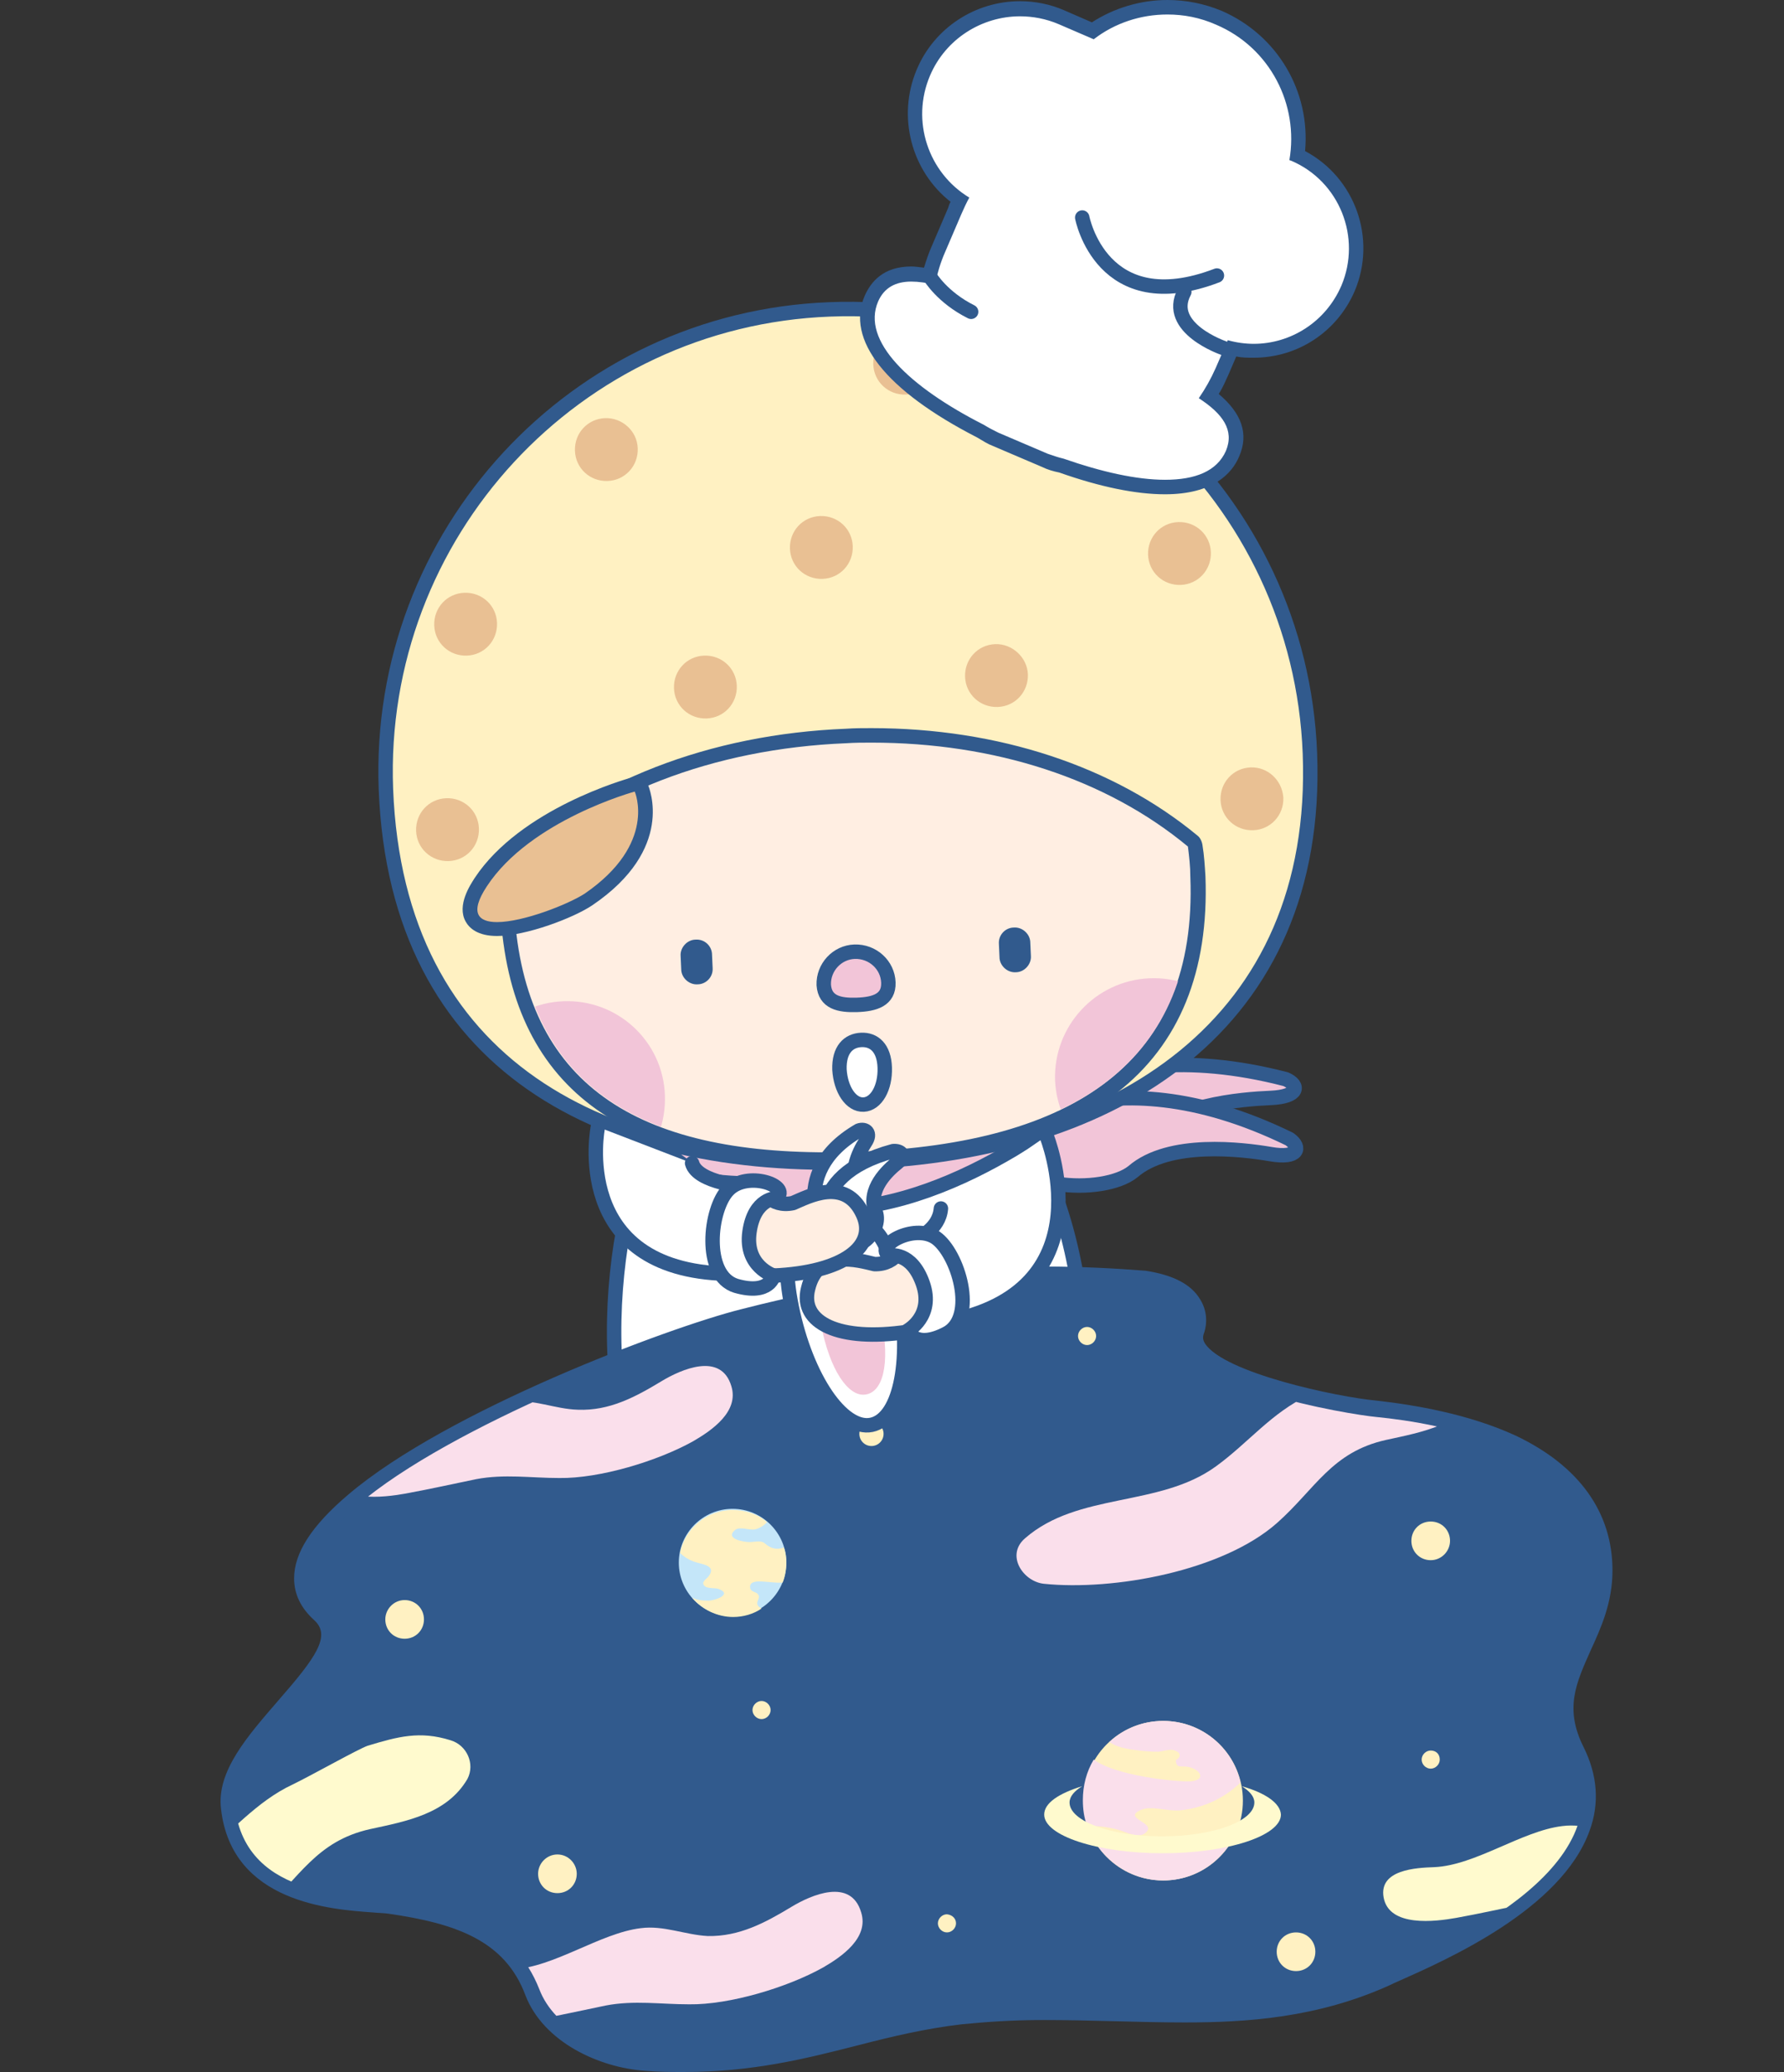 <?xml version="1.0" encoding="utf-8"?>
<!-- Generator: Adobe Illustrator 16.0.0, SVG Export Plug-In . SVG Version: 6.00 Build 0)  -->
<!DOCTYPE svg PUBLIC "-//W3C//DTD SVG 1.1//EN" "http://www.w3.org/Graphics/SVG/1.1/DTD/svg11.dtd">
<svg version="1.1" xmlns="http://www.w3.org/2000/svg" xmlns:xlink="http://www.w3.org/1999/xlink" x="0px" y="0px" width="295.4px"
	 height="342.9px" viewBox="0 0 295.4 342.9" enable-background="new 0 0 295.4 342.9" xml:space="preserve">
<rect x="0" y="0" width="295.4" height="342.9" fill="#333333" stroke="none"/>
<g id="bg">
</g>
<g id="info">
	<g>
		
			<path fill="#F2C5D8" stroke="#315A8D" stroke-width="2.39" stroke-linecap="round" stroke-linejoin="round" stroke-miterlimit="10" d="
			M165.9,188.1c0,0,13.4-18.2,47-9.5c2.3,1,2.2,2.9-2.5,3.1c-4.7,0.2-16.9,1.1-21.8,7.4C184.7,193.8,168.6,196.4,165.9,188.1z"/>
		
			<path fill="#F2C5D8" stroke="#315A8D" stroke-width="2.39" stroke-linecap="round" stroke-linejoin="round" stroke-miterlimit="10" d="
			M165.5,188.5c0,0,16.8-15.2,48,0c2,1.4,1.5,3.3-3.1,2.5c-4.7-0.8-16.8-2.3-22.8,2.9C182.8,197.8,166.4,197.2,165.5,188.5z"/>
		
			<path fill="#FFEEE2" stroke="#315A8D" stroke-width="2.39" stroke-linecap="round" stroke-linejoin="round" stroke-miterlimit="10" d="
			M111,192.9c0,0-8.6,19.5-8.4,29.9c0.2,10.6,4.1,20.9,14.6,26.7l1.4,13.4c0,0,1.3,11.6,7.7,11.6c7.4,0,8.1-10.7,8.1-10.7l0.7-9.4
			c1.6,0.1,3.2,0.2,5,0.2h0.8c2.1,0,4-0.1,5.9-0.2l0.7,9.5c0,0,0.7,10.7,8.1,10.7c6.4,0,7.7-11.6,7.7-11.6l1.5-14
			c9.7-5.9,13.4-15.8,13.6-26.1c0.2-10.4-8.5-29.9-8.5-29.9"/>
		<g>
			
				<path fill="#FFFFFF" stroke="#315A8D" stroke-width="2.39" stroke-linecap="round" stroke-linejoin="round" stroke-miterlimit="10" d="
				M111.3,244.2c0,0,3.9,18.3,6.6,19.9c2.7,1.6,18.4,3,18.6,1.6c0.1-1.4,1.7-10.5,1.7-10.5l6.7-0.9v11.9c0,0,13.2,2.9,18.7,1
				c5.4-1.9,8.4-24.8,8.4-24.8L111.3,244.2z"/>
			
				<path fill="#FFEEE2" stroke="#315A8D" stroke-width="2.39" stroke-linecap="round" stroke-linejoin="round" stroke-miterlimit="10" d="
				M130.6,253.5c0,0,8.5,2.5,19.6,0"/>
		</g>
		<path fill="#315A8D" d="M143.4,230.9c-0.3,0.3-0.7,0.4-1.3,0.4l-0.8,0l0,0.7c0,0.6-0.2,1.1-0.4,1.3c-0.4,0.4-0.8,0.4-1.1,0
			c-0.2-0.3-0.4-0.7-0.4-1.4l0.1-0.6l-0.7,0c-0.7,0-1.1-0.2-1.4-0.4c-0.4-0.4-0.4-0.8,0-1.1c0.2-0.3,0.7-0.4,1.4-0.3h0.7l0-0.8
			c0-0.6,0.2-1,0.4-1.2c0.4-0.4,0.7-0.4,1.1-0.1c0.3,0.3,0.4,0.7,0.3,1.3l0,0.8l0.8,0c0.6,0,1,0.1,1.3,0.4
			C143.8,230.2,143.8,230.5,143.4,230.9z"/>
		<g>
			
				<path fill="#FFFFFF" stroke="#315A8D" stroke-width="2.39" stroke-linecap="round" stroke-linejoin="round" stroke-miterlimit="10" d="
				M112.6,184.9c-10.1,2-16.1,46.6-4.8,61.7c7.5,2.7,57.6,1.8,66.2-1.4c9.3-3.5,7.4-47.1-8.1-62.3
				C157.6,184.5,116.7,184,112.6,184.9z"/>
			<g>
				
					<path fill="#FFFFFF" stroke="#315A8D" stroke-width="2.39" stroke-linecap="round" stroke-linejoin="round" stroke-miterlimit="10" d="
					M126.1,220.8c0,1.3-1.1,2.4-2.4,2.4c-1.3,0-2.4-1.1-2.4-2.4c0-1.3,1.1-2.4,2.4-2.4C125,218.5,126.1,219.5,126.1,220.8z"/>
				
					<path fill="#FFFFFF" stroke="#315A8D" stroke-width="2.39" stroke-linecap="round" stroke-linejoin="round" stroke-miterlimit="10" d="
					M126.1,209.6c0,1.3-1.1,2.4-2.4,2.4c-1.3,0-2.4-1.1-2.4-2.4s1.1-2.4,2.4-2.4C125,207.2,126.1,208.2,126.1,209.6z"/>
				
					<path fill="#FFFFFF" stroke="#315A8D" stroke-width="2.39" stroke-linecap="round" stroke-linejoin="round" stroke-miterlimit="10" d="
					M155.4,220.8c0,1.3-1.1,2.4-2.4,2.4c-1.3,0-2.4-1.1-2.4-2.4c0-1.3,1.1-2.4,2.4-2.4C154.3,218.5,155.4,219.5,155.4,220.8z"/>
				
					<path fill="#FFFFFF" stroke="#315A8D" stroke-width="2.39" stroke-linecap="round" stroke-linejoin="round" stroke-miterlimit="10" d="
					M126.1,233.7c0,1.3-1.1,2.4-2.4,2.4c-1.3,0-2.4-1.1-2.4-2.4s1.1-2.4,2.4-2.4C125,231.3,126.1,232.3,126.1,233.7z"/>
				
					<path fill="#FFFFFF" stroke="#315A8D" stroke-width="2.39" stroke-linecap="round" stroke-linejoin="round" stroke-miterlimit="10" d="
					M155.4,233.7c0,1.3-1.1,2.4-2.4,2.4c-1.3,0-2.4-1.1-2.4-2.4s1.1-2.4,2.4-2.4C154.3,231.3,155.4,232.3,155.4,233.7z"/>
				
					<path fill="#FFFFFF" stroke="#315A8D" stroke-width="2.39" stroke-linecap="round" stroke-linejoin="round" stroke-miterlimit="10" d="
					M155.4,209.6c0,1.3-1.1,2.4-2.4,2.4c-1.3,0-2.4-1.1-2.4-2.4s1.1-2.4,2.4-2.4C154.3,207.2,155.4,208.2,155.4,209.6z"/>
			</g>
		</g>
		<g>
			<path fill="#315A8D" d="M113.4,341.7c-2.1,0-4.3-0.1-6.4-0.2c-7-0.5-15.9-4.4-18.7-11.7c-3.7-9.6-12.1-12.6-23.7-14.3
				c-0.6-0.1-1.6-0.1-2.6-0.2c-7.3-0.5-22.4-1.5-24.1-16c-0.7-5.8,4.4-11.5,9.2-17.1c6.2-7.1,9.7-11.6,5.8-15
				c-1.9-1.7-2.9-3.7-2.9-6c0-3.8,2.8-8,8.5-12.9c16.2-13.9,52.7-27.5,64.5-30.5c18.2-4.7,35-7,50-7c5.9,0,11.5,0.4,16.8,1.1
				c4.1,0.6,6.8,2,8.1,4.1c1.3,2.1,0.7,4.2,0.5,4.8c-0.3,0.9-0.2,1.7,0.3,2.5c3.7,5.8,24,9.5,29.4,10c11.4,1.1,38,6,37.9,26.8
				c0,5-1.8,8.9-3.5,12.7c-2.5,5.4-4.6,10.1-1.2,17c2.2,4.3,2.5,8.7,0.9,13c-4.5,12.4-23.8,21-31.1,24.2l-1.3,0.6
				c-11.9,5.4-23.7,6.1-33.5,6.1c0,0,0,0,0,0c-3.8,0-7.8-0.1-11.6-0.2c-3.9-0.1-7.9-0.2-11.9-0.2c-5.2,0-9.5,0.2-13.6,0.7
				c-6.1,0.7-11.6,2-17.4,3.5C133.3,339.5,124.5,341.7,113.4,341.7z"/>
			<path fill="#315A8D" d="M172.9,212c5.6,0,11.2,0.3,16.6,1.1c9.4,1.3,8,6.6,7.7,7.4c-3.2,8.9,26.3,13.7,30.7,14.1
				c10,1,36.9,5.2,36.8,25.6c0,11.7-10.7,17.9-4.6,30.2c9.6,19.3-23,32.6-30.9,36.1c-11,5-22,6-33.1,6c-7.7,0-15.5-0.5-23.4-0.5
				c-4.5,0-9.1,0.2-13.8,0.7c-15.2,1.7-27.2,7.9-45.7,7.9c-2,0-4.1-0.1-6.3-0.2c-6.9-0.5-15.2-4.4-17.7-11
				c-4-10.4-13.5-13.5-24.7-15c-5.1-0.7-23.9,0.4-25.7-15.2c-1.3-11.5,23.9-24.7,14.7-32.8c-6-5.3,0-12.3,5.6-17.1
				c15.4-13.3,51.1-26.9,64-30.2C137.6,215.3,155.4,212,172.9,212 M172.9,209.6c-15.1,0-32,2.4-50.3,7.1c-11.9,3-48.6,16.7-65,30.7
				c-6,5.1-8.9,9.6-8.9,13.8c0,2.6,1.1,4.9,3.3,6.9c2.9,2.6,0.3,6.2-5.9,13.3c-5,5.8-10.3,11.7-9.5,18c1.8,15.5,18.2,16.6,25.2,17.1
				c1,0.1,1.9,0.1,2.5,0.2c11.1,1.6,19.3,4.4,22.7,13.5c3,7.8,12.3,12,19.8,12.5c2.2,0.2,4.4,0.2,6.5,0.2c11.3,0,20.1-2.2,28.7-4.4
				c5.8-1.5,11.3-2.8,17.3-3.5c4.1-0.4,8.4-0.7,13.5-0.7c4,0,8,0.1,11.8,0.2c3.8,0.1,7.8,0.2,11.6,0.2c10,0,21.9-0.7,34-6.2
				c0.4-0.2,0.8-0.4,1.3-0.6c8.1-3.6,27-11.9,31.7-24.9c1.7-4.6,1.3-9.3-1-13.9c-3.2-6.4-1.2-10.6,1.2-16c1.7-3.7,3.6-7.9,3.6-13.2
				c0-9.6-5.5-17.3-16-22.3c-7.8-3.6-16.8-5.1-23-5.8c-6.6-0.6-25.4-4.6-28.5-9.5c-0.4-0.7-0.3-1.1-0.2-1.5c0.3-0.7,1-3.3-0.6-5.8
				c-1.5-2.5-4.5-4-9-4.7C184.6,209.9,178.9,209.6,172.9,209.6L172.9,209.6z"/>
		</g>
		<g>
			<g>
				<path fill="#C4E6F9" d="M130.2,258.6c0,4.9-4,8.9-8.9,8.9c-4.9,0-8.9-4-8.9-8.9c0-4.9,4-8.9,8.9-8.9
					C126.2,249.7,130.2,253.7,130.2,258.6z"/>
				<path fill="#FFF1C2" d="M125.5,265.7c-0.4-0.6,0.4-1.2,0.1-1.7c-0.3-0.7-1.4-0.4-1.4-1.4c0-1.6,3.4-0.5,5.4-0.7
					c0.4-1,0.6-2.2,0.6-3.3c0-0.9-0.1-1.7-0.4-2.5c-0.8,0.3-1.7,0.3-2.5-0.2c-0.7-0.4-0.7-0.8-1.7-0.8c-0.5,0-1,0.1-1.5,0.1
					c-0.9,0-4-0.5-2.5-1.9c0.8-0.8,2.4,0,3.4-0.2c0.6-0.1,1.5-0.6,2-1.2c-1.5-1.3-3.5-2-5.7-2c-4.3,0-7.9,3.1-8.7,7.1
					c0.6,0.6,1.4,1.1,2.2,1.4c1.3,0.5,4,0.6,2.5,2.5c-0.4,0.5-1.2,0.9-0.7,1.5c0.5,0.6,1.9,0.3,2.5,0.6c2.2,0.9-0.8,1.9-1.8,1.9
					c-1,0-1.9-0.1-2.7-0.5c1.6,1.9,4.1,3.2,6.8,3.2c1.7,0,3.4-0.5,4.7-1.4C125.8,266,125.6,265.9,125.5,265.7z"/>
			</g>
			<g>
				<path fill="#FFF1C2" d="M205.8,298c0,7.3-5.9,13.2-13.2,13.2c-7.3,0-13.2-5.9-13.2-13.2c0-7.3,5.9-13.2,13.2-13.2
					C199.9,284.8,205.8,290.7,205.8,298z"/>
				<g>
					<path fill="#FADFEB" d="M185.1,302.8c1.3,0.3,3.5,1.7,4.7,0.4c1.7-1.6-4.2-2.3-0.8-3.7c1.7-0.7,4.4,0.3,6.4,0.1
						c3.9-0.4,7.3-2,10-4.6c-1.3-5.9-6.6-10.2-12.8-10.2c-3.4,0-6.6,1.3-8.9,3.5c1.2,0.8,2.6,1.1,4.2,1.3c1.3,0.2,2.6,0.3,3.9,0.3
						c0.8-0.1,1.7-0.4,2.4-0.3c0.4,0.1,1,0.3,1.1,0.7c0.2,0.7-0.6,0.8-0.6,1.1c0.1,1.3,0.9,0.8,2,1c2.1,0.4,3.1,2.2,0.4,2.4
						c-2.4,0.1-12.3-0.9-16-3.6c-1.2,2-1.8,4.3-1.8,6.7c0,1.5,0.2,2.9,0.7,4.3C181.6,302.1,183.7,302.4,185.1,302.8z"/>
					<path fill="#FADFEB" d="M204.1,303.1c-4.4,1.9-9.3,3.3-14.1,3.3c-2.6,0-5.6-0.3-8.2-1.1c-0.1,0-0.1,0-0.2,0
						c2.4,3.5,6.4,5.9,11,5.9c5.6,0,10.3-3.5,12.3-8.4C204.6,302.9,204.4,303,204.1,303.1z"/>
				</g>
			</g>
		</g>
		<g>
			<path fill="#FFF1C2" d="M181.5,221.1c0,0.8-0.7,1.5-1.5,1.5c-0.8,0-1.5-0.7-1.5-1.5c0-0.8,0.7-1.5,1.5-1.5
				C180.8,219.6,181.5,220.3,181.5,221.1z"/>
			<path fill="#FFF1C2" d="M238.4,291.2c0,0.8-0.7,1.5-1.5,1.5c-0.8,0-1.5-0.7-1.5-1.5c0-0.8,0.7-1.5,1.5-1.5
				C237.8,289.7,238.4,290.3,238.4,291.2z"/>
			<path fill="#FFF1C2" d="M158.3,318.3c0,0.8-0.7,1.5-1.5,1.5c-0.8,0-1.5-0.7-1.5-1.5c0-0.8,0.7-1.5,1.5-1.5
				C157.7,316.9,158.3,317.5,158.3,318.3z"/>
			<path fill="#FFF1C2" d="M127.6,283c0,0.8-0.7,1.5-1.5,1.5c-0.8,0-1.5-0.7-1.5-1.5c0-0.8,0.7-1.5,1.5-1.5
				C126.9,281.5,127.6,282.2,127.6,283z"/>
			
				<circle fill="#FFF1C2" stroke="#315A8D" stroke-width="2.39" stroke-linecap="round" stroke-linejoin="round" stroke-miterlimit="10" cx="144.3" cy="237.3" r="3.2"/>
			<path fill="#FFF1C2" d="M240.1,255c0,1.7-1.4,3.2-3.2,3.2c-1.8,0-3.2-1.4-3.2-3.2c0-1.8,1.4-3.2,3.2-3.2
				C238.7,251.8,240.1,253.2,240.1,255z"/>
			<path fill="#FFF1C2" d="M70.2,268c0,1.8-1.4,3.2-3.2,3.2c-1.8,0-3.2-1.4-3.2-3.2c0-1.7,1.4-3.2,3.2-3.2
				C68.8,264.8,70.2,266.2,70.2,268z"/>
			<path fill="#FFF1C2" d="M95.5,310.1c0,1.8-1.4,3.2-3.2,3.2s-3.2-1.4-3.2-3.2c0-1.7,1.4-3.2,3.2-3.2S95.5,308.4,95.5,310.1z"/>
			<path fill="#FFF1C2" d="M217.8,323c0,1.8-1.4,3.2-3.2,3.2c-1.8,0-3.2-1.4-3.2-3.2c0-1.8,1.4-3.2,3.2-3.2
				C216.4,319.8,217.8,321.2,217.8,323z"/>
		</g>
		
			<path fill="#F2C5D8" stroke="#315A8D" stroke-width="2.39" stroke-linecap="round" stroke-linejoin="round" stroke-miterlimit="10" d="
			M104.4,184.2c0,0,10.4,16.2,32.8,15.9c22.4,0,44.3-19.7,44.3-19.7L104.4,184.2z"/>
		<g>
			
				<path fill="#FFF1C2" stroke="#315A8D" stroke-width="2.39" stroke-linecap="round" stroke-linejoin="round" stroke-miterlimit="10" d="
				M216.9,124.7c1.7,44.9-32.1,66-74.4,67.6c-42.2,1.6-76.8-15.6-78.6-61.7c-1.6-42.2,31.3-77.8,73.5-79.4
				C179.7,49.5,215.3,82.5,216.9,124.7z"/>
			<g>
				<path fill="#FFEEE2" d="M137,191.8c-34.5,0-51.9-13.9-53-42.4c-0.1-1.6,0-3.3,0-5.2c0-0.3,0.1-0.6,0.4-0.8
					c13.6-13.1,33.5-20.9,55.8-21.7c1.4-0.1,2.8-0.1,4.1-0.1c20.7,0,39.6,6.2,53.2,17.4c0.2,0.2,0.4,0.5,0.4,0.8
					c0.2,1.8,0.4,3.5,0.4,5.1c0.6,15.3-4.2,27-14.1,34.8c-9.2,7.2-23.3,11.2-41.7,11.9C140.6,191.8,138.8,191.8,137,191.8
					C137,191.8,137,191.8,137,191.8z"/>
				<path fill="#315A8D" d="M144.3,122.9c20.4,0,38.9,6,52.4,17.2c0.2,1.6,0.4,3.3,0.4,5c1.2,30.8-19.4,44.1-54.7,45.5
					c-1.9,0.1-3.7,0.1-5.5,0.1c-32.6,0-50.6-12.1-51.8-41.3c-0.1-1.7,0-3.4,0-5c13.5-13,33-20.5,55-21.4
					C141.6,122.9,143,122.9,144.3,122.9 M144.3,120.5c-1.4,0-2.8,0-4.2,0.1c-22.6,0.9-42.7,8.7-56.6,22c-0.4,0.4-0.7,1-0.7,1.6
					c-0.1,1.9-0.1,3.6,0,5.3c1.1,29.3,18.8,43.6,54.2,43.6c1.8,0,3.7,0,5.6-0.1c18.7-0.7,33-4.8,42.4-12.2
					c10.3-8,15.2-20.1,14.6-35.8c-0.1-1.6-0.2-3.4-0.5-5.2c-0.1-0.6-0.4-1.2-0.8-1.5C184.4,126.8,165.3,120.5,144.3,120.5
					L144.3,120.5z"/>
			</g>
			<g>
				<path fill="#E9C093" d="M82.3,153.7c-2.1,0-3.5-0.6-4.1-1.8c-0.8-1.4-0.3-3.4,1.4-6c7.4-11.1,24.5-15.9,25.2-16.1
					c0.1,0,0.2,0,0.3,0c0.5,0,0.9,0.3,1.1,0.7c0.2,0.4,4.1,9.6-8.8,18.4C94.4,150.8,86.9,153.7,82.3,153.7z"/>
				<path fill="#315A8D" d="M105.1,131c0,0,3.8,8.6-8.3,16.9c-2.8,1.8-10.2,4.7-14.5,4.7c-3.1,0-4.6-1.5-1.7-5.9
					C87.8,135.7,105.1,131,105.1,131 M105.1,128.6c-0.2,0-0.4,0-0.6,0.1c-0.7,0.2-18.3,5.1-25.9,16.6c-0.7,1.1-3,4.5-1.5,7.2
					c0.6,1.1,2,2.4,5.2,2.4c4.8,0,12.7-3,15.8-5.1c0,0,0,0,0,0c13.7-9.3,9.4-19.4,9.2-19.9C106.9,129.1,106,128.6,105.1,128.6
					L105.1,128.6z"/>
			</g>
			<g>
				<defs>
					<path id="SVGID_203_" d="M142.5,190.5c35.3-1.4,55.9-14.7,54.7-45.5c-0.1-1.7-0.2-3.4-0.4-5c-14.4-11.9-34.5-17.9-56.5-17.1
						c-22,0.8-41.5,8.4-55,21.4c-0.1,1.6-0.1,3.3,0,5C86.4,180.2,106.4,191.9,142.5,190.5z"/>
				</defs>
				<clipPath id="SVGID_2_">
					<use xlink:href="#SVGID_203_"  overflow="visible"/>
				</clipPath>
				<g clip-path="url(#SVGID_2_)">
					<g>
						<path fill="#F2C5D8" d="M110.1,181.3c0.3,9-6.7,16.5-15.6,16.9c-9,0.3-16.5-6.7-16.9-15.6c-0.3-9,6.7-16.5,15.6-16.9
							C102.2,165.3,109.8,172.3,110.1,181.3z"/>
						<path fill="#F2C5D8" d="M207.2,177.5c0.4,9-6.6,16.5-15.6,16.9c-9,0.3-16.5-6.7-16.9-15.6c-0.3-9,6.7-16.5,15.6-16.9
							C199.3,161.5,206.9,168.5,207.2,177.5z"/>
					</g>
				</g>
			</g>
			<g>
				<path fill="#E9C093" d="M155,59.9c0.1,2.9-2.1,5.3-5,5.4c-2.9,0.1-5.3-2.1-5.4-5c-0.1-2.9,2.1-5.3,5-5.4
					C152.5,54.8,154.9,57.1,155,59.9z"/>
				<path fill="#E9C093" d="M141.2,90.4c0.1,2.9-2.1,5.3-5,5.4c-2.9,0.1-5.3-2.1-5.4-5c-0.1-2.9,2.1-5.3,5-5.4
					C138.7,85.3,141.1,87.5,141.2,90.4z"/>
				<path fill="#E9C093" d="M105.6,74.2c0.1,2.9-2.1,5.3-5,5.4c-2.9,0.1-5.3-2.1-5.4-5c-0.1-2.9,2.1-5.3,5-5.4
					C103,69.1,105.5,71.3,105.6,74.2z"/>
				<path fill="#E9C093" d="M82.3,103.1c0.1,2.9-2.1,5.3-5,5.4c-2.9,0.1-5.3-2.1-5.4-5c-0.1-2.9,2.1-5.3,5-5.4
					C79.8,98,82.2,100.2,82.3,103.1z"/>
				<path fill="#E9C093" d="M170.2,111.6c0.1,2.9-2.1,5.3-5,5.4c-2.9,0.1-5.3-2.1-5.4-5c-0.1-2.9,2.1-5.3,5-5.4
					C167.6,106.5,170.1,108.8,170.2,111.6z"/>
				<path fill="#E9C093" d="M200.5,91.4c0.1,2.9-2.1,5.3-5,5.4c-2.9,0.1-5.3-2.1-5.4-5c-0.1-2.9,2.1-5.3,5-5.4
					C198,86.3,200.4,88.5,200.5,91.4z"/>
				<path fill="#E9C093" d="M212.5,132c0.1,2.9-2.1,5.3-5,5.4c-2.9,0.1-5.3-2.1-5.4-5c-0.1-2.9,2.1-5.3,5-5.4
					C209.9,126.9,212.3,129.1,212.5,132z"/>
				<path fill="#E9C093" d="M122,113.5c0.1,2.9-2.1,5.3-5,5.4c-2.9,0.1-5.3-2.1-5.4-5c-0.1-2.9,2.1-5.3,5-5.4
					C119.5,108.4,121.9,110.6,122,113.5z"/>
				<path fill="#E9C093" d="M79.3,137.1c0.1,2.9-2.1,5.3-5,5.4c-2.9,0.1-5.3-2.1-5.4-5c-0.1-2.9,2.1-5.3,5-5.4
					C76.8,132,79.2,134.2,79.3,137.1z"/>
			</g>
			<g>
				
					<path fill="#FFFFFF" stroke="#315A8D" stroke-width="2.39" stroke-linecap="round" stroke-linejoin="round" stroke-miterlimit="10" d="
					M146.5,176.7c0.1,3.3-1.4,6-3.5,6.1c-2.1,0.1-3.8-2.5-4-5.8c-0.1-3.3,1.5-4.8,3.6-4.9C144.7,172,146.4,173.4,146.5,176.7z"/>
				<g>
					
						<path fill="#F2C5D8" stroke="#315A8D" stroke-width="2.39" stroke-linecap="round" stroke-linejoin="round" stroke-miterlimit="10" d="
						M147.1,162.6c0.1,2.9-2.3,3.6-5.2,3.7c-2.9,0.1-5.3-0.4-5.5-3.3c-0.1-2.9,2.2-5.4,5.1-5.5C144.5,157.4,147,159.7,147.1,162.6z"
						/>
					<g>
						<path fill="#315A8D" d="M118,160.2c0.1,1.5-1.1,2.7-2.5,2.7l0,0c-1.4,0.1-2.7-1.1-2.7-2.5l-0.1-2.2c-0.1-1.4,1.1-2.7,2.5-2.7
							l0,0c1.5-0.1,2.7,1.1,2.7,2.5L118,160.2z"/>
						<path fill="#315A8D" d="M170.7,158.2c0.1,1.4-1.1,2.7-2.5,2.7l0,0c-1.4,0.1-2.7-1.1-2.7-2.5l-0.1-2.2
							c-0.1-1.5,1.1-2.7,2.5-2.7l0,0c1.4-0.1,2.7,1.1,2.7,2.5L170.7,158.2z"/>
					</g>
				</g>
			</g>
		</g>
		<g>
			
				<path fill="#FFFFFF" stroke="#315A8D" stroke-width="2.39" stroke-linecap="round" stroke-linejoin="round" stroke-miterlimit="10" d="
				M148.7,212.7c2.4,11.8,0.5,22.1-4.4,23.1c-4.8,1-10.8-7.7-13.2-19.5c-2.4-11.8,1.5-12.7,6.3-13.7
				C142.3,201.6,146.2,201,148.7,212.7z"/>
			<path fill="#F2C5D8" d="M143.2,230.8c-2.7,0.3-5.8-3.9-7.3-11.8c-0.4-1.9-0.1-3.9,0.7-4.8c0.3-0.3,1.8-1.2,2.9-1.3
				c0.9-0.1,2.8,0.2,3.4,0.5c1.7,0.7,2.6,2.6,3,4.6C147.5,226,146.1,230.5,143.2,230.8z"/>
			
				<path fill="#FFFFFF" stroke="#315A8D" stroke-width="2.39" stroke-linecap="round" stroke-linejoin="round" stroke-miterlimit="10" d="
				M136.9,205.2c0,0-7.2-10.8,5.3-18.1c1.1-0.4,2.1,0.4,1.1,1.9c-1,1.5-3.2,5.7-0.8,9.5C144.3,201.4,142.2,207.4,136.9,205.2z"/>
			
				<path fill="#FFFFFF" stroke="#315A8D" stroke-width="2.39" stroke-linecap="round" stroke-linejoin="round" stroke-miterlimit="10" d="
				M137,205.5c0,0-4.7-10.8,10.9-15c1.2-0.1,2.2,0.7,0.7,1.9c-1.5,1.2-5.1,4.4-3.6,8.2C146.1,203.5,142.1,208.4,137,205.5z"/>
		</g>
		<g>
			
				<path fill="#FFEEE2" stroke="#315A8D" stroke-width="2.39" stroke-linecap="round" stroke-linejoin="round" stroke-miterlimit="10" d="
				M149.7,205c0,0.9-1.1,4.3-4.9,4.2c-2.6-0.6-9.4-2.7-11,4.1c-1.4,5.6,5.1,8.8,16.5,7.1c7-1.1,24.8-7.8,21.2-27.1"/>
			
				<path fill="#FFFFFF" stroke="#315A8D" stroke-width="2.39" stroke-linecap="round" stroke-linejoin="round" stroke-miterlimit="10" d="
				M173.3,188c0,0,10.1,25-15.6,30.5c-0.5-1.3-5.8-13.6-5.8-13.6s3.6-1.4,3.9-4.9"/>
			
				<path fill="#FFFFFF" stroke="#315A8D" stroke-width="2.39" stroke-linecap="round" stroke-linejoin="round" stroke-miterlimit="10" d="
				M147.3,207.8c0,0,3.6-0.8,5.5,4.6c1.9,5.4-2.5,7.8-2.5,7.8s1.2,3.2,6.4,0.5c5.2-2.7,1.9-13.4-1.8-15.9
				C151.2,202.4,144.6,206.3,147.3,207.8z"/>
		</g>
		<g>
			
				<path fill="#FFEEE2" stroke="#315A8D" stroke-width="2.39" stroke-linecap="round" stroke-linejoin="round" stroke-miterlimit="10" d="
				M102.1,188.6c0.1,19.5,18.9,22.8,26,22.5c11.5-0.5,17.2-4.8,14.8-10.1c-2.9-6.4-9.2-2.9-11.6-1.9c-3.7,0.8-5.4-2.3-5.6-3.2
				c0,0-6.1,0-8.3-0.6"/>
			
				<path fill="#FFFFFF" stroke="#315A8D" stroke-width="2.39" stroke-linecap="round" stroke-linejoin="round" stroke-miterlimit="10" d="
				M99,186.5c0,0-4.8,23.7,21.4,24.3c0.3-1.3,3.2-14.4,3.2-14.4s-8.1-0.6-9-3.9"/>
			
				<path fill="#FFFFFF" stroke="#315A8D" stroke-width="2.39" stroke-linecap="round" stroke-linejoin="round" stroke-miterlimit="10" d="
				M128.6,198.3c0,0-3.7-0.1-4.5,5.6c-0.8,5.7,4,7.2,4,7.2s-0.6,3.3-6.2,1.7c-5.6-1.7-4.4-12.8-1.3-15.9
				C123.7,193.7,131,196.2,128.6,198.3z"/>
		</g>
		<g>
			<defs>
				<path id="SVGID_205_" d="M227.9,234.5c-4.4-0.4-33.9-5.2-30.7-14.1c0.3-0.8,1.7-6-7.7-7.4c-22.4-3.2-47.3,1-66.3,5.9
					c-12.9,3.3-48.6,17-64,30.2c-5.6,4.8-11.6,11.8-5.6,17.1c9.2,8.1-16,21.3-14.7,32.8c1.8,15.7,20.6,14.5,25.7,15.2
					c11.1,1.6,20.6,4.6,24.7,15c2.5,6.6,10.8,10.5,17.7,11c22.2,1.7,35.2-5.8,52.1-7.6c24.5-2.7,47.2,4.2,70.3-6.2
					c7.9-3.5,40.5-16.8,30.9-36.1c-6.1-12.4,4.5-18.5,4.6-30.2C264.9,239.8,238,235.5,227.9,234.5z"/>
			</defs>
			<clipPath id="SVGID_4_">
				<use xlink:href="#SVGID_205_"  overflow="visible"/>
			</clipPath>
			<g clip-path="url(#SVGID_4_)">
				<path fill="#FADFEB" d="M131,315.6c-4.3,2.6-8.6,4.9-13.8,4.8c-3.8-0.2-7.3-1.8-11.1-1.3c-6.7,0.8-14.4,6.5-21.2,6.8
					c-3,0.1-9.2,0.4-8.4,5c0.9,5,8.6,4,12,3.4c3.9-0.7,7.9-1.6,11.8-2.4c4.7-0.9,9.1-0.2,13.8-0.2c6.7,0.1,16.3-2.8,22.2-6.1
					c3.1-1.8,7.6-4.9,6.3-9.1C140.9,310.7,134.3,313.6,131,315.6z"/>
				<path fill="#FADFEB" d="M109.5,228.6c-4.3,2.6-8.6,4.9-13.8,4.7c-3.8-0.1-7.3-1.8-11.1-1.3c-6.7,0.8-14.4,6.5-21.2,6.8
					c-3,0.1-9.2,0.4-8.4,5c0.9,5,8.6,4,12,3.4c3.9-0.7,7.9-1.6,11.8-2.4c4.7-0.9,9.1-0.2,13.8-0.2c6.7,0.1,16.3-2.8,22.2-6.1
					c3.1-1.8,7.6-4.9,6.3-9.1C119.4,223.7,112.8,226.6,109.5,228.6z"/>
				<path fill="#FFFACE" d="M283.6,298.7c-4.3,2.6-8.6,4.9-13.8,4.8c-3.8-0.1-7.3-1.8-11.1-1.3c-6.7,0.8-14.4,6.5-21.2,6.8
					c-3,0.1-9.2,0.4-8.4,5c0.9,5,8.6,4,12,3.4c3.9-0.7,7.9-1.6,11.8-2.4c4.7-0.9,9.1-0.2,13.8-0.2c6.7,0.1,16.3-2.8,22.2-6.1
					c3.2-1.8,7.6-4.9,6.3-9.1C293.5,293.8,286.9,296.7,283.6,298.7z"/>
				<path fill="#FADFEB" d="M242.9,223.6c-5.1-1.6-8.7-0.6-13.8,0.9c-1.5,0.5-9.3,4.9-12.4,6.4c-6.2,2.9-10,7.9-15.4,11.8
					c-9.4,6.8-22.8,4.2-31.6,11.9c-3.2,2.8-0.3,7.1,3.1,7.5c11.6,1.2,29.7-2.1,38.7-10.1c6.3-5.6,9-11.7,18-13.7
					c6-1.3,12.7-2.5,16.1-8.3C247,227.5,245.6,224.4,242.9,223.6z"/>
				<path fill="#FFFACE" d="M74.6,288c-5.1-1.6-8.7-0.6-13.7,0.9c-1.5,0.5-9.3,4.9-12.4,6.4c-6.2,2.9-10,7.9-15.4,11.8
					c-9.4,6.8-22.8,4.2-31.6,11.9c-3.2,2.8-0.3,7.1,3.1,7.5c11.6,1.2,29.7-2.1,38.7-10.1c6.3-5.6,9-11.7,18-13.7
					c6-1.3,12.7-2.5,16.1-8.3C78.7,291.9,77.3,288.8,74.6,288z"/>
			</g>
		</g>
		<path fill="#FFFACE" d="M205.6,295.6c1.3,0.8,2.1,1.7,2.1,2.7c0,3.1-6.8,5.6-15.3,5.6c-8.4,0-15.3-2.5-15.3-5.6
			c0-1,0.8-1.9,2.1-2.7c-3.9,1.2-6.3,2.8-6.3,4.7c0,3.5,8.8,6.4,19.6,6.4c10.8,0,19.6-2.9,19.6-6.4
			C212,298.4,209.5,296.7,205.6,295.6z"/>
		<g>
			<g>
				<path fill="#FFFFFF" d="M192.8,80.5c-4.6,0-10.5-1.2-17.1-3.5c-1-0.3-1.9-0.5-2.7-0.9l-8.2-3.5c-0.8-0.3-1.6-0.8-2.5-1.3
					c-14.3-7.4-20.9-15.4-18-22c1.1-2.7,3.4-4,6.6-4c0.9,0,1.9,0.1,3,0.3c0.4-1.6,0.9-3.1,1.5-4.5l2.7-6.3c0.2-0.6,0.5-1.2,0.8-1.8
					c-6.7-4.7-9.2-13.5-6-21.1c2.8-6.4,9-10.5,16-10.5c2.4,0,4.7,0.5,6.9,1.4l5.2,2.2c3.6-2.5,8-3.8,12.4-3.8c2.9,0,5.8,0.6,8.6,1.8
					c9,3.9,14.2,13.1,13,22.8c8.2,3.9,12,13.6,8.4,22.1C220.5,54,214.3,58,207.5,58c-1.2,0-2.4-0.1-3.6-0.4l-1.6,3.7
					c-0.6,1.4-1.3,2.8-2.2,4.2c2.2,1.6,5.9,4.8,3.9,9.5C203,77.5,200.1,80.5,192.8,80.5C192.8,80.5,192.8,80.5,192.8,80.5z"/>
				<path fill="#315A8D" d="M193.3,2.4c2.7,0,5.4,0.5,8.1,1.7c8.9,3.8,13.7,13.2,12.1,22.4l0.3,0.1c8,3.4,11.7,12.7,8.3,20.7
					c-2.6,6-8.4,9.6-14.5,9.6c-1.4,0-2.9-0.2-4.3-0.6l-2,4.6c-0.8,1.8-1.7,3.4-2.8,5c4,2.6,5.9,5.3,4.5,8.7
					c-1.5,3.4-5.1,4.8-10.1,4.8c-4.7,0-10.5-1.3-16.8-3.5c-0.9-0.2-1.7-0.5-2.6-0.8l-8.2-3.5c-0.8-0.4-1.6-0.8-2.4-1.3
					c-12.4-6.3-20.3-13.9-17.5-20.4c1-2.3,2.9-3.3,5.5-3.3c1.2,0,2.5,0.2,3.9,0.5c0.4-1.8,0.9-3.6,1.7-5.4l2.7-6.3
					c0.4-0.9,0.8-1.8,1.3-2.7c-6.8-4.1-9.7-12.7-6.5-20.2c2.6-6.1,8.6-9.8,14.9-9.8c2.1,0,4.3,0.4,6.4,1.3l5.8,2.5
					C184.6,3.8,188.9,2.4,193.3,2.4 M193.3,0v2.4V0c-4.4,0-8.8,1.3-12.5,3.7l-4.6-2c-2.3-1-4.8-1.5-7.3-1.5
					c-7.4,0-14.2,4.4-17.1,11.3c-3.3,7.8-0.9,16.8,5.6,21.9c-0.2,0.3-0.3,0.7-0.4,1l-2.7,6.3c-0.5,1.1-0.9,2.3-1.3,3.6
					c-0.8-0.1-1.5-0.2-2.1-0.2c-4.7,0-6.7,2.6-7.7,4.8c-3.2,7.3,3.4,15.7,18.6,23.5c1,0.6,1.8,1.1,2.6,1.4l8.2,3.5
					c0.8,0.4,1.8,0.7,2.8,0.9c6.8,2.4,12.7,3.6,17.5,3.6c7.9,0,11.1-3.4,12.3-6.3c1.6-3.7,0.4-7.1-3.4-10.3c0.7-1.1,1.2-2.3,1.7-3.4
					l1.2-2.8c1,0.2,1.9,0.2,2.9,0.2c7.3,0,13.8-4.3,16.7-11c3.7-8.7,0.1-18.8-8.2-23.2c0.9-9.9-4.6-19.2-13.8-23.2
					C199.4,0.6,196.4,0,193.3,0L193.3,0z"/>
			</g>
			
				<path fill="#FFFFFF" stroke="#315A8D" stroke-width="2.39" stroke-linecap="round" stroke-linejoin="round" stroke-miterlimit="10" d="
				M179.2,36c0,0,3.2,16.9,22.3,9.6"/>
			
				<path fill="#FFFFFF" stroke="#315A8D" stroke-width="2.39" stroke-linecap="round" stroke-linejoin="round" stroke-miterlimit="10" d="
				M202.6,57.6c0,0-9.7-3.3-6.5-9.3"/>
			
				<path fill="#FFFFFF" stroke="#315A8D" stroke-width="2.39" stroke-linecap="round" stroke-linejoin="round" stroke-miterlimit="10" d="
				M154,45.8c0,0,2,3.4,6.8,5.8"/>
		</g>
	</g>
</g>
<g id="圖層_6">
</g>
<g id="圖層_1" display="none">
</g>
<g id="其他">
</g>
<g id="圖層_2">
</g>
</svg>
